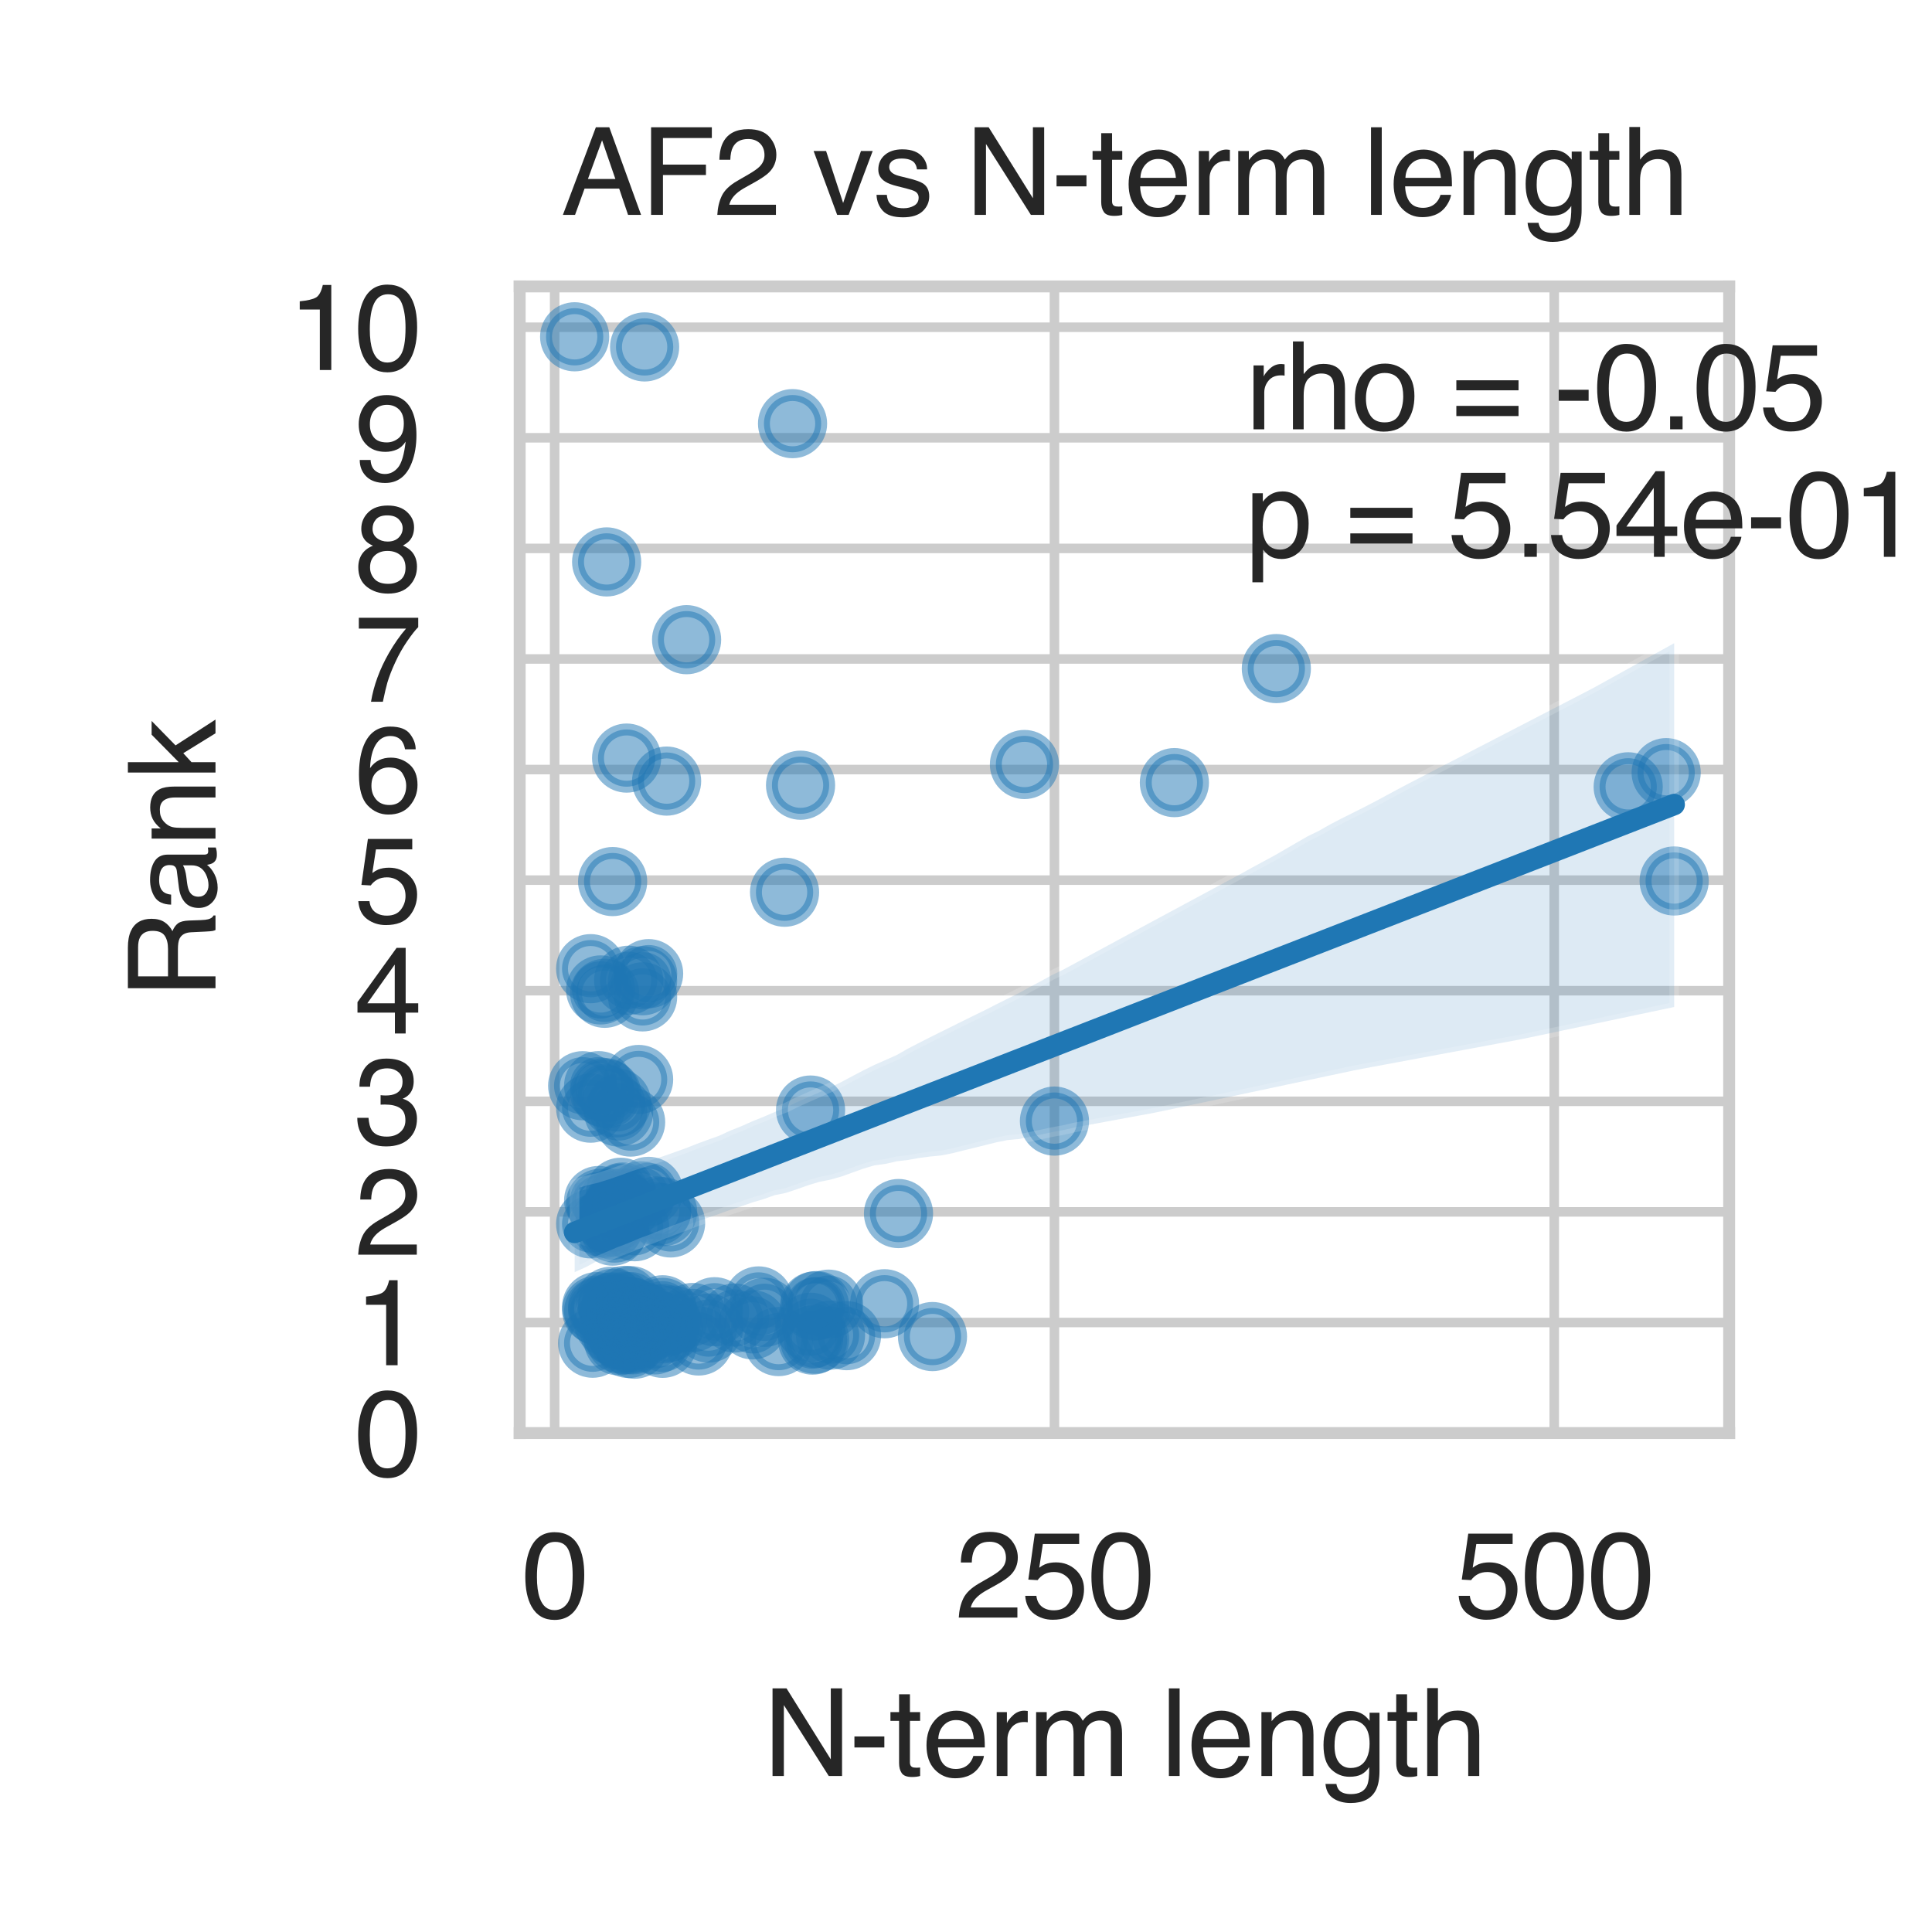 <?xml version="1.0" encoding="utf-8" standalone="no"?>
<!DOCTYPE svg PUBLIC "-//W3C//DTD SVG 1.1//EN"
  "http://www.w3.org/Graphics/SVG/1.1/DTD/svg11.dtd">
<svg xmlns:xlink="http://www.w3.org/1999/xlink" width="162pt" height="162pt" viewBox="0 0 162 162" xmlns="http://www.w3.org/2000/svg" version="1.1">
 <defs>
  <style type="text/css">*{stroke-linejoin: round; stroke-linecap: butt}</style>
 </defs>
 <g id="figure_1">
  <g id="patch_1">
   <path d="M 0 162 
L 162 162 
L 162 0 
L 0 0 
z
" style="fill: #ffffff"/>
  </g>
  <g id="axes_1">
   <g id="patch_2">
    <path d="M 43.575 120.163 
L 144.99 120.163 
L 144.99 24.017 
L 43.575 24.017 
z
" style="fill: #ffffff"/>
   </g>
   <g id="matplotlib.axis_1">
    <g id="xtick_1">
     <g id="line2d_1">
      <path d="M 46.508 120.163 
L 46.508 24.017 
" clip-path="url(#pd3276b1f60)" style="fill: none; stroke: #cccccc; stroke-width: 0.8; stroke-linecap: round"/>
     </g>
     <g id="text_1">
      <!-- 0 -->
      <g style="fill: #262626" transform="translate(43.728 135.637) scale(0.1 -0.1)">
       <defs>
        <path id="Helvetica-30" d="M 1731 4475 
Q 2600 4475 2988 3759 
Q 3288 3206 3288 2244 
Q 3288 1331 3016 734 
Q 2622 -122 1728 -122 
Q 922 -122 528 578 
Q 200 1163 200 2147 
Q 200 2909 397 3456 
Q 766 4475 1731 4475 
z
M 1725 391 
Q 2163 391 2422 778 
Q 2681 1166 2681 2222 
Q 2681 2984 2493 3476 
Q 2306 3969 1766 3969 
Q 1269 3969 1039 3501 
Q 809 3034 809 2125 
Q 809 1441 956 1025 
Q 1181 391 1725 391 
z
" transform="scale(0.016)"/>
       </defs>
       <use xlink:href="#Helvetica-30"/>
      </g>
     </g>
    </g>
    <g id="xtick_2">
     <g id="line2d_2">
      <path d="M 88.416 120.163 
L 88.416 24.017 
" clip-path="url(#pd3276b1f60)" style="fill: none; stroke: #cccccc; stroke-width: 0.8; stroke-linecap: round"/>
     </g>
     <g id="text_2">
      <!-- 250 -->
      <g style="fill: #262626" transform="translate(80.074 135.637) scale(0.1 -0.1)">
       <defs>
        <path id="Helvetica-32" d="M 200 0 
Q 231 578 439 1006 
Q 647 1434 1250 1784 
L 1850 2131 
Q 2253 2366 2416 2531 
Q 2672 2791 2672 3125 
Q 2672 3516 2437 3745 
Q 2203 3975 1813 3975 
Q 1234 3975 1013 3538 
Q 894 3303 881 2888 
L 309 2888 
Q 319 3472 525 3841 
Q 891 4491 1816 4491 
Q 2584 4491 2939 4075 
Q 3294 3659 3294 3150 
Q 3294 2613 2916 2231 
Q 2697 2009 2131 1694 
L 1703 1456 
Q 1397 1288 1222 1134 
Q 909 863 828 531 
L 3272 531 
L 3272 0 
L 200 0 
z
" transform="scale(0.016)"/>
        <path id="Helvetica-35" d="M 791 1141 
Q 847 659 1238 475 
Q 1438 381 1700 381 
Q 2200 381 2440 700 
Q 2681 1019 2681 1406 
Q 2681 1875 2395 2131 
Q 2109 2388 1709 2388 
Q 1419 2388 1211 2275 
Q 1003 2163 856 1963 
L 369 1991 
L 709 4400 
L 3034 4400 
L 3034 3856 
L 1131 3856 
L 941 2613 
Q 1097 2731 1238 2791 
Q 1488 2894 1816 2894 
Q 2431 2894 2859 2497 
Q 3288 2100 3288 1491 
Q 3288 856 2895 371 
Q 2503 -113 1644 -113 
Q 1097 -113 676 195 
Q 256 503 206 1141 
L 791 1141 
z
" transform="scale(0.016)"/>
       </defs>
       <use xlink:href="#Helvetica-32"/>
       <use xlink:href="#Helvetica-35" transform="translate(55.615 0)"/>
       <use xlink:href="#Helvetica-30" transform="translate(111.23 0)"/>
      </g>
     </g>
    </g>
    <g id="xtick_3">
     <g id="line2d_3">
      <path d="M 130.323 120.163 
L 130.323 24.017 
" clip-path="url(#pd3276b1f60)" style="fill: none; stroke: #cccccc; stroke-width: 0.8; stroke-linecap: round"/>
     </g>
     <g id="text_3">
      <!-- 500 -->
      <g style="fill: #262626" transform="translate(121.981 135.637) scale(0.1 -0.1)">
       <use xlink:href="#Helvetica-35"/>
       <use xlink:href="#Helvetica-30" transform="translate(55.615 0)"/>
       <use xlink:href="#Helvetica-30" transform="translate(111.23 0)"/>
      </g>
     </g>
    </g>
    <g id="text_4">
     <!-- N-term length -->
     <g style="fill: #262626" transform="translate(63.997 148.918) scale(0.1 -0.1)">
      <defs>
       <path id="Helvetica-4e" d="M 488 4591 
L 1222 4591 
L 3541 872 
L 3541 4591 
L 4131 4591 
L 4131 0 
L 3434 0 
L 1081 3716 
L 1081 0 
L 488 0 
L 488 4591 
z
M 2269 4591 
L 2269 4591 
z
" transform="scale(0.016)"/>
       <path id="Helvetica-2d" d="M 266 2072 
L 1834 2072 
L 1834 1494 
L 266 1494 
L 266 2072 
z
" transform="scale(0.016)"/>
       <path id="Helvetica-74" d="M 525 4281 
L 1094 4281 
L 1094 3347 
L 1628 3347 
L 1628 2888 
L 1094 2888 
L 1094 703 
Q 1094 528 1213 469 
Q 1278 434 1431 434 
Q 1472 434 1519 436 
Q 1566 438 1628 444 
L 1628 0 
Q 1531 -28 1426 -40 
Q 1322 -53 1200 -53 
Q 806 -53 665 148 
Q 525 350 525 672 
L 525 2888 
L 72 2888 
L 72 3347 
L 525 3347 
L 525 4281 
z
" transform="scale(0.016)"/>
       <path id="Helvetica-65" d="M 1806 3422 
Q 2163 3422 2497 3255 
Q 2831 3088 3006 2822 
Q 3175 2569 3231 2231 
Q 3281 2000 3281 1494 
L 828 1494 
Q 844 984 1069 676 
Q 1294 369 1766 369 
Q 2206 369 2469 659 
Q 2619 828 2681 1050 
L 3234 1050 
Q 3213 866 3089 639 
Q 2966 413 2813 269 
Q 2556 19 2178 -69 
Q 1975 -119 1719 -119 
Q 1094 -119 659 336 
Q 225 791 225 1609 
Q 225 2416 662 2919 
Q 1100 3422 1806 3422 
z
M 2703 1941 
Q 2669 2306 2544 2525 
Q 2313 2931 1772 2931 
Q 1384 2931 1121 2651 
Q 859 2372 844 1941 
L 2703 1941 
z
M 1753 3428 
L 1753 3428 
z
" transform="scale(0.016)"/>
       <path id="Helvetica-72" d="M 428 3347 
L 963 3347 
L 963 2769 
Q 1028 2938 1284 3180 
Q 1541 3422 1875 3422 
Q 1891 3422 1928 3419 
Q 1966 3416 2056 3406 
L 2056 2813 
Q 2006 2822 1964 2825 
Q 1922 2828 1872 2828 
Q 1447 2828 1219 2554 
Q 991 2281 991 1925 
L 991 0 
L 428 0 
L 428 3347 
z
" transform="scale(0.016)"/>
       <path id="Helvetica-6d" d="M 413 3347 
L 969 3347 
L 969 2872 
Q 1169 3119 1331 3231 
Q 1609 3422 1963 3422 
Q 2363 3422 2606 3225 
Q 2744 3113 2856 2894 
Q 3044 3163 3297 3292 
Q 3550 3422 3866 3422 
Q 4541 3422 4784 2934 
Q 4916 2672 4916 2228 
L 4916 0 
L 4331 0 
L 4331 2325 
Q 4331 2659 4164 2784 
Q 3997 2909 3756 2909 
Q 3425 2909 3186 2687 
Q 2947 2466 2947 1947 
L 2947 0 
L 2375 0 
L 2375 2184 
Q 2375 2525 2294 2681 
Q 2166 2916 1816 2916 
Q 1497 2916 1236 2669 
Q 975 2422 975 1775 
L 975 0 
L 413 0 
L 413 3347 
z
" transform="scale(0.016)"/>
       <path id="Helvetica-20" transform="scale(0.016)"/>
       <path id="Helvetica-6c" d="M 428 4591 
L 991 4591 
L 991 0 
L 428 0 
L 428 4591 
z
" transform="scale(0.016)"/>
       <path id="Helvetica-6e" d="M 413 3347 
L 947 3347 
L 947 2872 
Q 1184 3166 1450 3294 
Q 1716 3422 2041 3422 
Q 2753 3422 3003 2925 
Q 3141 2653 3141 2147 
L 3141 0 
L 2569 0 
L 2569 2109 
Q 2569 2416 2478 2603 
Q 2328 2916 1934 2916 
Q 1734 2916 1606 2875 
Q 1375 2806 1200 2600 
Q 1059 2434 1017 2257 
Q 975 2081 975 1753 
L 975 0 
L 413 0 
L 413 3347 
z
M 1734 3428 
L 1734 3428 
z
" transform="scale(0.016)"/>
       <path id="Helvetica-67" d="M 1594 3406 
Q 1988 3406 2281 3213 
Q 2441 3103 2606 2894 
L 2606 3316 
L 3125 3316 
L 3125 272 
Q 3125 -366 2938 -734 
Q 2588 -1416 1616 -1416 
Q 1075 -1416 706 -1173 
Q 338 -931 294 -416 
L 866 -416 
Q 906 -641 1028 -763 
Q 1219 -950 1628 -950 
Q 2275 -950 2475 -494 
Q 2594 -225 2584 466 
Q 2416 209 2178 84 
Q 1941 -41 1550 -41 
Q 1006 -41 598 345 
Q 191 731 191 1622 
Q 191 2463 602 2934 
Q 1013 3406 1594 3406 
z
M 2606 1688 
Q 2606 2309 2350 2609 
Q 2094 2909 1697 2909 
Q 1103 2909 884 2353 
Q 769 2056 769 1575 
Q 769 1009 998 714 
Q 1228 419 1616 419 
Q 2222 419 2469 966 
Q 2606 1275 2606 1688 
z
M 1659 3428 
L 1659 3428 
z
" transform="scale(0.016)"/>
       <path id="Helvetica-68" d="M 413 4606 
L 975 4606 
L 975 2894 
Q 1175 3147 1334 3250 
Q 1606 3428 2013 3428 
Q 2741 3428 3000 2919 
Q 3141 2641 3141 2147 
L 3141 0 
L 2563 0 
L 2563 2109 
Q 2563 2478 2469 2650 
Q 2316 2925 1894 2925 
Q 1544 2925 1259 2684 
Q 975 2444 975 1775 
L 975 0 
L 413 0 
L 413 4606 
z
" transform="scale(0.016)"/>
      </defs>
      <use xlink:href="#Helvetica-4e"/>
      <use xlink:href="#Helvetica-2d" transform="translate(72.217 0)"/>
      <use xlink:href="#Helvetica-74" transform="translate(105.518 0)"/>
      <use xlink:href="#Helvetica-65" transform="translate(133.301 0)"/>
      <use xlink:href="#Helvetica-72" transform="translate(188.916 0)"/>
      <use xlink:href="#Helvetica-6d" transform="translate(222.217 0)"/>
      <use xlink:href="#Helvetica-20" transform="translate(305.518 0)"/>
      <use xlink:href="#Helvetica-6c" transform="translate(333.301 0)"/>
      <use xlink:href="#Helvetica-65" transform="translate(355.518 0)"/>
      <use xlink:href="#Helvetica-6e" transform="translate(411.133 0)"/>
      <use xlink:href="#Helvetica-67" transform="translate(466.748 0)"/>
      <use xlink:href="#Helvetica-74" transform="translate(522.363 0)"/>
      <use xlink:href="#Helvetica-68" transform="translate(550.146 0)"/>
     </g>
    </g>
   </g>
   <g id="matplotlib.axis_2">
    <g id="ytick_1">
     <g id="line2d_4">
      <path d="M 43.575 120.163 
L 144.99 120.163 
" clip-path="url(#pd3276b1f60)" style="fill: none; stroke: #cccccc; stroke-width: 0.8; stroke-linecap: round"/>
     </g>
     <g id="text_5">
      <!-- 0 -->
      <g style="fill: #262626" transform="translate(29.714 123.75) scale(0.1 -0.1)">
       <use xlink:href="#Helvetica-30"/>
      </g>
     </g>
    </g>
    <g id="ytick_2">
     <g id="line2d_5">
      <path d="M 43.575 110.891 
L 144.99 110.891 
" clip-path="url(#pd3276b1f60)" style="fill: none; stroke: #cccccc; stroke-width: 0.8; stroke-linecap: round"/>
     </g>
     <g id="text_6">
      <!-- 1 -->
      <g style="fill: #262626" transform="translate(29.714 114.477) scale(0.1 -0.1)">
       <defs>
        <path id="Helvetica-31" d="M 613 3169 
L 613 3600 
Q 1222 3659 1462 3798 
Q 1703 3938 1822 4456 
L 2266 4456 
L 2266 0 
L 1666 0 
L 1666 3169 
L 613 3169 
z
" transform="scale(0.016)"/>
       </defs>
       <use xlink:href="#Helvetica-31"/>
      </g>
     </g>
    </g>
    <g id="ytick_3">
     <g id="line2d_6">
      <path d="M 43.575 101.618 
L 144.99 101.618 
" clip-path="url(#pd3276b1f60)" style="fill: none; stroke: #cccccc; stroke-width: 0.8; stroke-linecap: round"/>
     </g>
     <g id="text_7">
      <!-- 2 -->
      <g style="fill: #262626" transform="translate(29.714 105.205) scale(0.1 -0.1)">
       <use xlink:href="#Helvetica-32"/>
      </g>
     </g>
    </g>
    <g id="ytick_4">
     <g id="line2d_7">
      <path d="M 43.575 92.346 
L 144.99 92.346 
" clip-path="url(#pd3276b1f60)" style="fill: none; stroke: #cccccc; stroke-width: 0.8; stroke-linecap: round"/>
     </g>
     <g id="text_8">
      <!-- 3 -->
      <g style="fill: #262626" transform="translate(29.714 95.932) scale(0.1 -0.1)">
       <defs>
        <path id="Helvetica-33" d="M 1663 -122 
Q 869 -122 511 314 
Q 153 750 153 1375 
L 741 1375 
Q 778 941 903 744 
Q 1122 391 1694 391 
Q 2138 391 2406 628 
Q 2675 866 2675 1241 
Q 2675 1703 2392 1887 
Q 2109 2072 1606 2072 
Q 1550 2072 1492 2070 
Q 1434 2069 1375 2066 
L 1375 2563 
Q 1463 2553 1522 2550 
Q 1581 2547 1650 2547 
Q 1966 2547 2169 2647 
Q 2525 2822 2525 3272 
Q 2525 3606 2287 3787 
Q 2050 3969 1734 3969 
Q 1172 3969 956 3594 
Q 838 3388 822 3006 
L 266 3006 
Q 266 3506 466 3856 
Q 809 4481 1675 4481 
Q 2359 4481 2734 4176 
Q 3109 3872 3109 3294 
Q 3109 2881 2888 2625 
Q 2750 2466 2531 2375 
Q 2884 2278 3082 2001 
Q 3281 1725 3281 1325 
Q 3281 684 2859 281 
Q 2438 -122 1663 -122 
z
" transform="scale(0.016)"/>
       </defs>
       <use xlink:href="#Helvetica-33"/>
      </g>
     </g>
    </g>
    <g id="ytick_5">
     <g id="line2d_8">
      <path d="M 43.575 83.073 
L 144.99 83.073 
" clip-path="url(#pd3276b1f60)" style="fill: none; stroke: #cccccc; stroke-width: 0.8; stroke-linecap: round"/>
     </g>
     <g id="text_9">
      <!-- 4 -->
      <g style="fill: #262626" transform="translate(29.714 86.66) scale(0.1 -0.1)">
       <defs>
        <path id="Helvetica-34" d="M 2116 1584 
L 2116 3613 
L 681 1584 
L 2116 1584 
z
M 2125 0 
L 2125 1094 
L 163 1094 
L 163 1644 
L 2213 4488 
L 2688 4488 
L 2688 1584 
L 3347 1584 
L 3347 1094 
L 2688 1094 
L 2688 0 
L 2125 0 
z
" transform="scale(0.016)"/>
       </defs>
       <use xlink:href="#Helvetica-34"/>
      </g>
     </g>
    </g>
    <g id="ytick_6">
     <g id="line2d_9">
      <path d="M 43.575 73.801 
L 144.99 73.801 
" clip-path="url(#pd3276b1f60)" style="fill: none; stroke: #cccccc; stroke-width: 0.8; stroke-linecap: round"/>
     </g>
     <g id="text_10">
      <!-- 5 -->
      <g style="fill: #262626" transform="translate(29.714 77.387) scale(0.1 -0.1)">
       <use xlink:href="#Helvetica-35"/>
      </g>
     </g>
    </g>
    <g id="ytick_7">
     <g id="line2d_10">
      <path d="M 43.575 64.528 
L 144.99 64.528 
" clip-path="url(#pd3276b1f60)" style="fill: none; stroke: #cccccc; stroke-width: 0.8; stroke-linecap: round"/>
     </g>
     <g id="text_11">
      <!-- 6 -->
      <g style="fill: #262626" transform="translate(29.714 68.115) scale(0.1 -0.1)">
       <defs>
        <path id="Helvetica-36" d="M 1872 4494 
Q 2622 4494 2917 4105 
Q 3213 3716 3213 3303 
L 2656 3303 
Q 2606 3569 2497 3719 
Q 2294 4000 1881 4000 
Q 1409 4000 1131 3564 
Q 853 3128 822 2316 
Q 1016 2600 1309 2741 
Q 1578 2866 1909 2866 
Q 2472 2866 2890 2506 
Q 3309 2147 3309 1434 
Q 3309 825 2912 354 
Q 2516 -116 1781 -116 
Q 1153 -116 697 361 
Q 241 838 241 1966 
Q 241 2800 444 3381 
Q 834 4494 1872 4494 
z
M 1831 384 
Q 2275 384 2495 682 
Q 2716 981 2716 1388 
Q 2716 1731 2519 2042 
Q 2322 2353 1803 2353 
Q 1441 2353 1167 2112 
Q 894 1872 894 1388 
Q 894 963 1142 673 
Q 1391 384 1831 384 
z
" transform="scale(0.016)"/>
       </defs>
       <use xlink:href="#Helvetica-36"/>
      </g>
     </g>
    </g>
    <g id="ytick_8">
     <g id="line2d_11">
      <path d="M 43.575 55.256 
L 144.99 55.256 
" clip-path="url(#pd3276b1f60)" style="fill: none; stroke: #cccccc; stroke-width: 0.8; stroke-linecap: round"/>
     </g>
     <g id="text_12">
      <!-- 7 -->
      <g style="fill: #262626" transform="translate(29.714 58.842) scale(0.1 -0.1)">
       <defs>
        <path id="Helvetica-37" d="M 3347 4400 
L 3347 3909 
Q 3131 3700 2773 3181 
Q 2416 2663 2141 2063 
Q 1869 1478 1728 997 
Q 1638 688 1494 0 
L 872 0 
Q 1084 1281 1809 2550 
Q 2238 3294 2709 3834 
L 234 3834 
L 234 4400 
L 3347 4400 
z
" transform="scale(0.016)"/>
       </defs>
       <use xlink:href="#Helvetica-37"/>
      </g>
     </g>
    </g>
    <g id="ytick_9">
     <g id="line2d_12">
      <path d="M 43.575 45.983 
L 144.99 45.983 
" clip-path="url(#pd3276b1f60)" style="fill: none; stroke: #cccccc; stroke-width: 0.8; stroke-linecap: round"/>
     </g>
     <g id="text_13">
      <!-- 8 -->
      <g style="fill: #262626" transform="translate(29.714 49.57) scale(0.1 -0.1)">
       <defs>
        <path id="Helvetica-38" d="M 1741 2600 
Q 2113 2600 2322 2808 
Q 2531 3016 2531 3303 
Q 2531 3553 2331 3762 
Q 2131 3972 1722 3972 
Q 1316 3972 1134 3762 
Q 953 3553 953 3272 
Q 953 2956 1187 2778 
Q 1422 2600 1741 2600 
z
M 1775 384 
Q 2166 384 2423 595 
Q 2681 806 2681 1225 
Q 2681 1659 2415 1884 
Q 2150 2109 1734 2109 
Q 1331 2109 1076 1879 
Q 822 1650 822 1244 
Q 822 894 1055 639 
Q 1288 384 1775 384 
z
M 975 2384 
Q 741 2484 609 2619 
Q 363 2869 363 3269 
Q 363 3769 725 4128 
Q 1088 4488 1753 4488 
Q 2397 4488 2762 4148 
Q 3128 3809 3128 3356 
Q 3128 2938 2916 2678 
Q 2797 2531 2547 2391 
Q 2825 2263 2984 2097 
Q 3281 1784 3281 1284 
Q 3281 694 2884 283 
Q 2488 -128 1763 -128 
Q 1109 -128 657 226 
Q 206 581 206 1256 
Q 206 1653 400 1942 
Q 594 2231 975 2384 
z
" transform="scale(0.016)"/>
       </defs>
       <use xlink:href="#Helvetica-38"/>
      </g>
     </g>
    </g>
    <g id="ytick_10">
     <g id="line2d_13">
      <path d="M 43.575 36.711 
L 144.99 36.711 
" clip-path="url(#pd3276b1f60)" style="fill: none; stroke: #cccccc; stroke-width: 0.8; stroke-linecap: round"/>
     </g>
     <g id="text_14">
      <!-- 9 -->
      <g style="fill: #262626" transform="translate(29.714 40.297) scale(0.1 -0.1)">
       <defs>
        <path id="Helvetica-39" d="M 850 1081 
Q 875 616 1209 438 
Q 1381 344 1597 344 
Q 2000 344 2284 680 
Q 2569 1016 2688 2044 
Q 2500 1747 2223 1626 
Q 1947 1506 1628 1506 
Q 981 1506 604 1909 
Q 228 2313 228 2947 
Q 228 3556 600 4018 
Q 972 4481 1697 4481 
Q 2675 4481 3047 3600 
Q 3253 3116 3253 2388 
Q 3253 1566 3006 931 
Q 2597 -125 1619 -125 
Q 963 -125 622 219 
Q 281 563 281 1081 
L 850 1081 
z
M 1703 2000 
Q 2038 2000 2314 2220 
Q 2591 2441 2591 2991 
Q 2591 3484 2342 3726 
Q 2094 3969 1709 3969 
Q 1297 3969 1055 3692 
Q 813 3416 813 2953 
Q 813 2516 1025 2258 
Q 1238 2000 1703 2000 
z
" transform="scale(0.016)"/>
       </defs>
       <use xlink:href="#Helvetica-39"/>
      </g>
     </g>
    </g>
    <g id="ytick_11">
     <g id="line2d_14">
      <path d="M 43.575 27.438 
L 144.99 27.438 
" clip-path="url(#pd3276b1f60)" style="fill: none; stroke: #cccccc; stroke-width: 0.8; stroke-linecap: round"/>
     </g>
     <g id="text_15">
      <!-- 10 -->
      <g style="fill: #262626" transform="translate(24.153 31.025) scale(0.1 -0.1)">
       <use xlink:href="#Helvetica-31"/>
       <use xlink:href="#Helvetica-30" transform="translate(55.615 0)"/>
      </g>
     </g>
    </g>
    <g id="text_16">
     <!-- Rank -->
     <g style="fill: #262626" transform="translate(18.069 83.762) rotate(-90) scale(0.1 -0.1)">
      <defs>
       <path id="Helvetica-52" d="M 2622 2488 
Q 3059 2488 3314 2663 
Q 3569 2838 3569 3294 
Q 3569 3784 3213 3963 
Q 3022 4056 2703 4056 
L 1184 4056 
L 1184 2488 
L 2622 2488 
z
M 563 4591 
L 2688 4591 
Q 3213 4591 3553 4438 
Q 4200 4144 4200 3353 
Q 4200 2941 4029 2678 
Q 3859 2416 3553 2256 
Q 3822 2147 3958 1969 
Q 4094 1791 4109 1391 
L 4131 775 
Q 4141 513 4175 384 
Q 4231 166 4375 103 
L 4375 0 
L 3613 0 
Q 3581 59 3562 153 
Q 3544 247 3531 516 
L 3494 1281 
Q 3472 1731 3159 1884 
Q 2981 1969 2600 1969 
L 1184 1969 
L 1184 0 
L 563 0 
L 563 4591 
z
" transform="scale(0.016)"/>
       <path id="Helvetica-61" d="M 844 891 
Q 844 647 1022 506 
Q 1200 366 1444 366 
Q 1741 366 2019 503 
Q 2488 731 2488 1250 
L 2488 1703 
Q 2384 1638 2221 1594 
Q 2059 1550 1903 1531 
L 1563 1488 
Q 1256 1447 1103 1359 
Q 844 1213 844 891 
z
M 2206 2028 
Q 2400 2053 2466 2191 
Q 2503 2266 2503 2406 
Q 2503 2694 2298 2823 
Q 2094 2953 1713 2953 
Q 1272 2953 1088 2716 
Q 984 2584 953 2325 
L 428 2325 
Q 444 2944 830 3186 
Q 1216 3428 1725 3428 
Q 2316 3428 2684 3203 
Q 3050 2978 3050 2503 
L 3050 575 
Q 3050 488 3086 434 
Q 3122 381 3238 381 
Q 3275 381 3322 386 
Q 3369 391 3422 400 
L 3422 -16 
Q 3291 -53 3222 -62 
Q 3153 -72 3034 -72 
Q 2744 -72 2613 134 
Q 2544 244 2516 444 
Q 2344 219 2022 53 
Q 1700 -113 1313 -113 
Q 847 -113 551 170 
Q 256 453 256 878 
Q 256 1344 547 1600 
Q 838 1856 1309 1916 
L 2206 2028 
z
M 1741 3428 
L 1741 3428 
z
" transform="scale(0.016)"/>
       <path id="Helvetica-6b" d="M 400 4591 
L 941 4591 
L 941 1925 
L 2384 3347 
L 3103 3347 
L 1822 2094 
L 3175 0 
L 2456 0 
L 1413 1688 
L 941 1256 
L 941 0 
L 400 0 
L 400 4591 
z
" transform="scale(0.016)"/>
      </defs>
      <use xlink:href="#Helvetica-52"/>
      <use xlink:href="#Helvetica-61" transform="translate(72.217 0)"/>
      <use xlink:href="#Helvetica-6e" transform="translate(127.832 0)"/>
      <use xlink:href="#Helvetica-6b" transform="translate(183.447 0)"/>
     </g>
    </g>
   </g>
   <g id="PathCollection_1">
    <defs>
     <path id="m5e9a550ce1" d="M 0 2.4 
C 0.636 2.4 1.247 2.147 1.697 1.697 
C 2.147 1.247 2.4 0.636 2.4 0 
C 2.4 -0.636 2.147 -1.247 1.697 -1.697 
C 1.247 -2.147 0.636 -2.4 0 -2.4 
C -0.636 -2.4 -1.247 -2.147 -1.697 -1.697 
C -2.147 -1.247 -2.4 -0.636 -2.4 0 
C -2.4 0.636 -2.147 1.247 -1.697 1.697 
C -1.247 2.147 -0.636 2.4 0 2.4 
z
" style="stroke: #1f77b4; stroke-opacity: 0.5"/>
    </defs>
    <g clip-path="url(#pd3276b1f60)">
     <use xlink:href="#m5e9a550ce1" x="61.595" y="110.517" style="fill: #1f77b4; fill-opacity: 0.5; stroke: #1f77b4; stroke-opacity: 0.5"/>
     <use xlink:href="#m5e9a550ce1" x="50.029" y="109.855" style="fill: #1f77b4; fill-opacity: 0.5; stroke: #1f77b4; stroke-opacity: 0.5"/>
     <use xlink:href="#m5e9a550ce1" x="58.075" y="110.473" style="fill: #1f77b4; fill-opacity: 0.5; stroke: #1f77b4; stroke-opacity: 0.5"/>
     <use xlink:href="#m5e9a550ce1" x="53.884" y="110.405" style="fill: #1f77b4; fill-opacity: 0.5; stroke: #1f77b4; stroke-opacity: 0.5"/>
     <use xlink:href="#m5e9a550ce1" x="54.219" y="110.542" style="fill: #1f77b4; fill-opacity: 0.5; stroke: #1f77b4; stroke-opacity: 0.5"/>
     <use xlink:href="#m5e9a550ce1" x="53.046" y="112.346" style="fill: #1f77b4; fill-opacity: 0.5; stroke: #1f77b4; stroke-opacity: 0.5"/>
     <use xlink:href="#m5e9a550ce1" x="52.878" y="94.087" style="fill: #1f77b4; fill-opacity: 0.5; stroke: #1f77b4; stroke-opacity: 0.5"/>
     <use xlink:href="#m5e9a550ce1" x="50.364" y="100.898" style="fill: #1f77b4; fill-opacity: 0.5; stroke: #1f77b4; stroke-opacity: 0.5"/>
     <use xlink:href="#m5e9a550ce1" x="51.873" y="111.384" style="fill: #1f77b4; fill-opacity: 0.5; stroke: #1f77b4; stroke-opacity: 0.5"/>
     <use xlink:href="#m5e9a550ce1" x="52.04" y="112.291" style="fill: #1f77b4; fill-opacity: 0.5; stroke: #1f77b4; stroke-opacity: 0.5"/>
     <use xlink:href="#m5e9a550ce1" x="55.56" y="101.605" style="fill: #1f77b4; fill-opacity: 0.5; stroke: #1f77b4; stroke-opacity: 0.5"/>
     <use xlink:href="#m5e9a550ce1" x="52.04" y="99.974" style="fill: #1f77b4; fill-opacity: 0.5; stroke: #1f77b4; stroke-opacity: 0.5"/>
     <use xlink:href="#m5e9a550ce1" x="51.034" y="110.89" style="fill: #1f77b4; fill-opacity: 0.5; stroke: #1f77b4; stroke-opacity: 0.5"/>
     <use xlink:href="#m5e9a550ce1" x="53.549" y="110.775" style="fill: #1f77b4; fill-opacity: 0.5; stroke: #1f77b4; stroke-opacity: 0.5"/>
     <use xlink:href="#m5e9a550ce1" x="51.37" y="109.582" style="fill: #1f77b4; fill-opacity: 0.5; stroke: #1f77b4; stroke-opacity: 0.5"/>
     <use xlink:href="#m5e9a550ce1" x="52.04" y="110.49" style="fill: #1f77b4; fill-opacity: 0.5; stroke: #1f77b4; stroke-opacity: 0.5"/>
     <use xlink:href="#m5e9a550ce1" x="51.537" y="111.649" style="fill: #1f77b4; fill-opacity: 0.5; stroke: #1f77b4; stroke-opacity: 0.5"/>
     <use xlink:href="#m5e9a550ce1" x="51.202" y="102.07" style="fill: #1f77b4; fill-opacity: 0.5; stroke: #1f77b4; stroke-opacity: 0.5"/>
     <use xlink:href="#m5e9a550ce1" x="51.705" y="111.682" style="fill: #1f77b4; fill-opacity: 0.5; stroke: #1f77b4; stroke-opacity: 0.5"/>
     <use xlink:href="#m5e9a550ce1" x="52.208" y="100.375" style="fill: #1f77b4; fill-opacity: 0.5; stroke: #1f77b4; stroke-opacity: 0.5"/>
     <use xlink:href="#m5e9a550ce1" x="59.919" y="109.99" style="fill: #1f77b4; fill-opacity: 0.5; stroke: #1f77b4; stroke-opacity: 0.5"/>
     <use xlink:href="#m5e9a550ce1" x="50.196" y="109.955" style="fill: #1f77b4; fill-opacity: 0.5; stroke: #1f77b4; stroke-opacity: 0.5"/>
     <use xlink:href="#m5e9a550ce1" x="54.387" y="111.263" style="fill: #1f77b4; fill-opacity: 0.5; stroke: #1f77b4; stroke-opacity: 0.5"/>
     <use xlink:href="#m5e9a550ce1" x="53.381" y="111.039" style="fill: #1f77b4; fill-opacity: 0.5; stroke: #1f77b4; stroke-opacity: 0.5"/>
     <use xlink:href="#m5e9a550ce1" x="52.711" y="112.651" style="fill: #1f77b4; fill-opacity: 0.5; stroke: #1f77b4; stroke-opacity: 0.5"/>
     <use xlink:href="#m5e9a550ce1" x="52.375" y="101.281" style="fill: #1f77b4; fill-opacity: 0.5; stroke: #1f77b4; stroke-opacity: 0.5"/>
     <use xlink:href="#m5e9a550ce1" x="52.878" y="109.997" style="fill: #1f77b4; fill-opacity: 0.5; stroke: #1f77b4; stroke-opacity: 0.5"/>
     <use xlink:href="#m5e9a550ce1" x="52.543" y="111.777" style="fill: #1f77b4; fill-opacity: 0.5; stroke: #1f77b4; stroke-opacity: 0.5"/>
     <use xlink:href="#m5e9a550ce1" x="51.37" y="103.233" style="fill: #1f77b4; fill-opacity: 0.5; stroke: #1f77b4; stroke-opacity: 0.5"/>
     <use xlink:href="#m5e9a550ce1" x="52.878" y="110.651" style="fill: #1f77b4; fill-opacity: 0.5; stroke: #1f77b4; stroke-opacity: 0.5"/>
     <use xlink:href="#m5e9a550ce1" x="55.56" y="110.048" style="fill: #1f77b4; fill-opacity: 0.5; stroke: #1f77b4; stroke-opacity: 0.5"/>
     <use xlink:href="#m5e9a550ce1" x="52.878" y="110.008" style="fill: #1f77b4; fill-opacity: 0.5; stroke: #1f77b4; stroke-opacity: 0.5"/>
     <use xlink:href="#m5e9a550ce1" x="52.543" y="112.337" style="fill: #1f77b4; fill-opacity: 0.5; stroke: #1f77b4; stroke-opacity: 0.5"/>
     <use xlink:href="#m5e9a550ce1" x="50.699" y="83.289" style="fill: #1f77b4; fill-opacity: 0.5; stroke: #1f77b4; stroke-opacity: 0.5"/>
     <use xlink:href="#m5e9a550ce1" x="52.375" y="109.038" style="fill: #1f77b4; fill-opacity: 0.5; stroke: #1f77b4; stroke-opacity: 0.5"/>
     <use xlink:href="#m5e9a550ce1" x="51.873" y="112.431" style="fill: #1f77b4; fill-opacity: 0.5; stroke: #1f77b4; stroke-opacity: 0.5"/>
     <use xlink:href="#m5e9a550ce1" x="53.214" y="112.712" style="fill: #1f77b4; fill-opacity: 0.5; stroke: #1f77b4; stroke-opacity: 0.5"/>
     <use xlink:href="#m5e9a550ce1" x="48.855" y="91.038" style="fill: #1f77b4; fill-opacity: 0.5; stroke: #1f77b4; stroke-opacity: 0.5"/>
     <use xlink:href="#m5e9a550ce1" x="53.214" y="110.207" style="fill: #1f77b4; fill-opacity: 0.5; stroke: #1f77b4; stroke-opacity: 0.5"/>
     <use xlink:href="#m5e9a550ce1" x="51.37" y="109.29" style="fill: #1f77b4; fill-opacity: 0.5; stroke: #1f77b4; stroke-opacity: 0.5"/>
     <use xlink:href="#m5e9a550ce1" x="51.537" y="109.959" style="fill: #1f77b4; fill-opacity: 0.5; stroke: #1f77b4; stroke-opacity: 0.5"/>
     <use xlink:href="#m5e9a550ce1" x="52.711" y="82.195" style="fill: #1f77b4; fill-opacity: 0.5; stroke: #1f77b4; stroke-opacity: 0.5"/>
     <use xlink:href="#m5e9a550ce1" x="53.549" y="90.515" style="fill: #1f77b4; fill-opacity: 0.5; stroke: #1f77b4; stroke-opacity: 0.5"/>
     <use xlink:href="#m5e9a550ce1" x="52.375" y="111.128" style="fill: #1f77b4; fill-opacity: 0.5; stroke: #1f77b4; stroke-opacity: 0.5"/>
     <use xlink:href="#m5e9a550ce1" x="52.543" y="111.01" style="fill: #1f77b4; fill-opacity: 0.5; stroke: #1f77b4; stroke-opacity: 0.5"/>
     <use xlink:href="#m5e9a550ce1" x="53.884" y="111.672" style="fill: #1f77b4; fill-opacity: 0.5; stroke: #1f77b4; stroke-opacity: 0.5"/>
     <use xlink:href="#m5e9a550ce1" x="55.56" y="112.639" style="fill: #1f77b4; fill-opacity: 0.5; stroke: #1f77b4; stroke-opacity: 0.5"/>
     <use xlink:href="#m5e9a550ce1" x="50.699" y="102.573" style="fill: #1f77b4; fill-opacity: 0.5; stroke: #1f77b4; stroke-opacity: 0.5"/>
     <use xlink:href="#m5e9a550ce1" x="53.549" y="111.293" style="fill: #1f77b4; fill-opacity: 0.5; stroke: #1f77b4; stroke-opacity: 0.5"/>
     <use xlink:href="#m5e9a550ce1" x="55.56" y="109.827" style="fill: #1f77b4; fill-opacity: 0.5; stroke: #1f77b4; stroke-opacity: 0.5"/>
     <use xlink:href="#m5e9a550ce1" x="53.717" y="111.119" style="fill: #1f77b4; fill-opacity: 0.5; stroke: #1f77b4; stroke-opacity: 0.5"/>
     <use xlink:href="#m5e9a550ce1" x="51.37" y="73.921" style="fill: #1f77b4; fill-opacity: 0.5; stroke: #1f77b4; stroke-opacity: 0.5"/>
     <use xlink:href="#m5e9a550ce1" x="53.214" y="111.914" style="fill: #1f77b4; fill-opacity: 0.5; stroke: #1f77b4; stroke-opacity: 0.5"/>
     <use xlink:href="#m5e9a550ce1" x="51.37" y="100.908" style="fill: #1f77b4; fill-opacity: 0.5; stroke: #1f77b4; stroke-opacity: 0.5"/>
     <use xlink:href="#m5e9a550ce1" x="52.878" y="110.817" style="fill: #1f77b4; fill-opacity: 0.5; stroke: #1f77b4; stroke-opacity: 0.5"/>
     <use xlink:href="#m5e9a550ce1" x="52.878" y="110.008" style="fill: #1f77b4; fill-opacity: 0.5; stroke: #1f77b4; stroke-opacity: 0.5"/>
     <use xlink:href="#m5e9a550ce1" x="51.202" y="109.117" style="fill: #1f77b4; fill-opacity: 0.5; stroke: #1f77b4; stroke-opacity: 0.5"/>
     <use xlink:href="#m5e9a550ce1" x="56.063" y="111.29" style="fill: #1f77b4; fill-opacity: 0.5; stroke: #1f77b4; stroke-opacity: 0.5"/>
     <use xlink:href="#m5e9a550ce1" x="53.884" y="83.59" style="fill: #1f77b4; fill-opacity: 0.5; stroke: #1f77b4; stroke-opacity: 0.5"/>
     <use xlink:href="#m5e9a550ce1" x="49.693" y="112.63" style="fill: #1f77b4; fill-opacity: 0.5; stroke: #1f77b4; stroke-opacity: 0.5"/>
     <use xlink:href="#m5e9a550ce1" x="140.38" y="73.871" style="fill: #1f77b4; fill-opacity: 0.5; stroke: #1f77b4; stroke-opacity: 0.5"/>
     <use xlink:href="#m5e9a550ce1" x="56.399" y="110.692" style="fill: #1f77b4; fill-opacity: 0.5; stroke: #1f77b4; stroke-opacity: 0.5"/>
     <use xlink:href="#m5e9a550ce1" x="54.387" y="81.641" style="fill: #1f77b4; fill-opacity: 0.5; stroke: #1f77b4; stroke-opacity: 0.5"/>
     <use xlink:href="#m5e9a550ce1" x="54.89" y="112.352" style="fill: #1f77b4; fill-opacity: 0.5; stroke: #1f77b4; stroke-opacity: 0.5"/>
     <use xlink:href="#m5e9a550ce1" x="50.196" y="91.034" style="fill: #1f77b4; fill-opacity: 0.5; stroke: #1f77b4; stroke-opacity: 0.5"/>
     <use xlink:href="#m5e9a550ce1" x="139.71" y="64.787" style="fill: #1f77b4; fill-opacity: 0.5; stroke: #1f77b4; stroke-opacity: 0.5"/>
     <use xlink:href="#m5e9a550ce1" x="136.525" y="65.975" style="fill: #1f77b4; fill-opacity: 0.5; stroke: #1f77b4; stroke-opacity: 0.5"/>
     <use xlink:href="#m5e9a550ce1" x="53.214" y="102.862" style="fill: #1f77b4; fill-opacity: 0.5; stroke: #1f77b4; stroke-opacity: 0.5"/>
     <use xlink:href="#m5e9a550ce1" x="51.537" y="110.354" style="fill: #1f77b4; fill-opacity: 0.5; stroke: #1f77b4; stroke-opacity: 0.5"/>
     <use xlink:href="#m5e9a550ce1" x="50.364" y="83.007" style="fill: #1f77b4; fill-opacity: 0.5; stroke: #1f77b4; stroke-opacity: 0.5"/>
     <use xlink:href="#m5e9a550ce1" x="54.387" y="99.898" style="fill: #1f77b4; fill-opacity: 0.5; stroke: #1f77b4; stroke-opacity: 0.5"/>
     <use xlink:href="#m5e9a550ce1" x="56.231" y="102.545" style="fill: #1f77b4; fill-opacity: 0.5; stroke: #1f77b4; stroke-opacity: 0.5"/>
     <use xlink:href="#m5e9a550ce1" x="70.982" y="111.997" style="fill: #1f77b4; fill-opacity: 0.5; stroke: #1f77b4; stroke-opacity: 0.5"/>
     <use xlink:href="#m5e9a550ce1" x="64.109" y="110.038" style="fill: #1f77b4; fill-opacity: 0.5; stroke: #1f77b4; stroke-opacity: 0.5"/>
     <use xlink:href="#m5e9a550ce1" x="54.219" y="110.673" style="fill: #1f77b4; fill-opacity: 0.5; stroke: #1f77b4; stroke-opacity: 0.5"/>
     <use xlink:href="#m5e9a550ce1" x="58.578" y="112.443" style="fill: #1f77b4; fill-opacity: 0.5; stroke: #1f77b4; stroke-opacity: 0.5"/>
     <use xlink:href="#m5e9a550ce1" x="55.896" y="65.495" style="fill: #1f77b4; fill-opacity: 0.5; stroke: #1f77b4; stroke-opacity: 0.5"/>
     <use xlink:href="#m5e9a550ce1" x="50.029" y="109.561" style="fill: #1f77b4; fill-opacity: 0.5; stroke: #1f77b4; stroke-opacity: 0.5"/>
     <use xlink:href="#m5e9a550ce1" x="51.537" y="102.975" style="fill: #1f77b4; fill-opacity: 0.5; stroke: #1f77b4; stroke-opacity: 0.5"/>
     <use xlink:href="#m5e9a550ce1" x="55.058" y="101.538" style="fill: #1f77b4; fill-opacity: 0.5; stroke: #1f77b4; stroke-opacity: 0.5"/>
     <use xlink:href="#m5e9a550ce1" x="107.022" y="56.062" style="fill: #1f77b4; fill-opacity: 0.5; stroke: #1f77b4; stroke-opacity: 0.5"/>
     <use xlink:href="#m5e9a550ce1" x="55.225" y="110.636" style="fill: #1f77b4; fill-opacity: 0.5; stroke: #1f77b4; stroke-opacity: 0.5"/>
     <use xlink:href="#m5e9a550ce1" x="55.728" y="111.418" style="fill: #1f77b4; fill-opacity: 0.5; stroke: #1f77b4; stroke-opacity: 0.5"/>
     <use xlink:href="#m5e9a550ce1" x="59.416" y="111.359" style="fill: #1f77b4; fill-opacity: 0.5; stroke: #1f77b4; stroke-opacity: 0.5"/>
     <use xlink:href="#m5e9a550ce1" x="52.04" y="100.986" style="fill: #1f77b4; fill-opacity: 0.5; stroke: #1f77b4; stroke-opacity: 0.5"/>
     <use xlink:href="#m5e9a550ce1" x="49.526" y="92.921" style="fill: #1f77b4; fill-opacity: 0.5; stroke: #1f77b4; stroke-opacity: 0.5"/>
     <use xlink:href="#m5e9a550ce1" x="57.572" y="53.638" style="fill: #1f77b4; fill-opacity: 0.5; stroke: #1f77b4; stroke-opacity: 0.5"/>
     <use xlink:href="#m5e9a550ce1" x="49.526" y="81.224" style="fill: #1f77b4; fill-opacity: 0.5; stroke: #1f77b4; stroke-opacity: 0.5"/>
     <use xlink:href="#m5e9a550ce1" x="53.717" y="100.271" style="fill: #1f77b4; fill-opacity: 0.5; stroke: #1f77b4; stroke-opacity: 0.5"/>
     <use xlink:href="#m5e9a550ce1" x="50.867" y="47.117" style="fill: #1f77b4; fill-opacity: 0.5; stroke: #1f77b4; stroke-opacity: 0.5"/>
     <use xlink:href="#m5e9a550ce1" x="49.526" y="102.623" style="fill: #1f77b4; fill-opacity: 0.5; stroke: #1f77b4; stroke-opacity: 0.5"/>
     <use xlink:href="#m5e9a550ce1" x="51.705" y="92.477" style="fill: #1f77b4; fill-opacity: 0.5; stroke: #1f77b4; stroke-opacity: 0.5"/>
     <use xlink:href="#m5e9a550ce1" x="50.196" y="100.663" style="fill: #1f77b4; fill-opacity: 0.5; stroke: #1f77b4; stroke-opacity: 0.5"/>
     <use xlink:href="#m5e9a550ce1" x="54.052" y="29.09" style="fill: #1f77b4; fill-opacity: 0.5; stroke: #1f77b4; stroke-opacity: 0.5"/>
     <use xlink:href="#m5e9a550ce1" x="52.543" y="63.566" style="fill: #1f77b4; fill-opacity: 0.5; stroke: #1f77b4; stroke-opacity: 0.5"/>
     <use xlink:href="#m5e9a550ce1" x="52.878" y="109.059" style="fill: #1f77b4; fill-opacity: 0.5; stroke: #1f77b4; stroke-opacity: 0.5"/>
     <use xlink:href="#m5e9a550ce1" x="51.873" y="93.243" style="fill: #1f77b4; fill-opacity: 0.5; stroke: #1f77b4; stroke-opacity: 0.5"/>
     <use xlink:href="#m5e9a550ce1" x="51.202" y="102.279" style="fill: #1f77b4; fill-opacity: 0.5; stroke: #1f77b4; stroke-opacity: 0.5"/>
     <use xlink:href="#m5e9a550ce1" x="50.867" y="91.718" style="fill: #1f77b4; fill-opacity: 0.5; stroke: #1f77b4; stroke-opacity: 0.5"/>
     <use xlink:href="#m5e9a550ce1" x="53.884" y="82.236" style="fill: #1f77b4; fill-opacity: 0.5; stroke: #1f77b4; stroke-opacity: 0.5"/>
     <use xlink:href="#m5e9a550ce1" x="50.699" y="91.612" style="fill: #1f77b4; fill-opacity: 0.5; stroke: #1f77b4; stroke-opacity: 0.5"/>
     <use xlink:href="#m5e9a550ce1" x="53.214" y="111.142" style="fill: #1f77b4; fill-opacity: 0.5; stroke: #1f77b4; stroke-opacity: 0.5"/>
     <use xlink:href="#m5e9a550ce1" x="88.416" y="94.004" style="fill: #1f77b4; fill-opacity: 0.5; stroke: #1f77b4; stroke-opacity: 0.5"/>
     <use xlink:href="#m5e9a550ce1" x="48.185" y="28.24" style="fill: #1f77b4; fill-opacity: 0.5; stroke: #1f77b4; stroke-opacity: 0.5"/>
     <use xlink:href="#m5e9a550ce1" x="66.456" y="35.523" style="fill: #1f77b4; fill-opacity: 0.5; stroke: #1f77b4; stroke-opacity: 0.5"/>
     <use xlink:href="#m5e9a550ce1" x="68.3" y="112.291" style="fill: #1f77b4; fill-opacity: 0.5; stroke: #1f77b4; stroke-opacity: 0.5"/>
     <use xlink:href="#m5e9a550ce1" x="69.641" y="111.951" style="fill: #1f77b4; fill-opacity: 0.5; stroke: #1f77b4; stroke-opacity: 0.5"/>
     <use xlink:href="#m5e9a550ce1" x="74.167" y="109.321" style="fill: #1f77b4; fill-opacity: 0.5; stroke: #1f77b4; stroke-opacity: 0.5"/>
     <use xlink:href="#m5e9a550ce1" x="75.341" y="101.758" style="fill: #1f77b4; fill-opacity: 0.5; stroke: #1f77b4; stroke-opacity: 0.5"/>
     <use xlink:href="#m5e9a550ce1" x="65.786" y="74.814" style="fill: #1f77b4; fill-opacity: 0.5; stroke: #1f77b4; stroke-opacity: 0.5"/>
     <use xlink:href="#m5e9a550ce1" x="67.965" y="111.292" style="fill: #1f77b4; fill-opacity: 0.5; stroke: #1f77b4; stroke-opacity: 0.5"/>
     <use xlink:href="#m5e9a550ce1" x="69.474" y="109.355" style="fill: #1f77b4; fill-opacity: 0.5; stroke: #1f77b4; stroke-opacity: 0.5"/>
     <use xlink:href="#m5e9a550ce1" x="68.3" y="109.508" style="fill: #1f77b4; fill-opacity: 0.5; stroke: #1f77b4; stroke-opacity: 0.5"/>
     <use xlink:href="#m5e9a550ce1" x="65.283" y="112.493" style="fill: #1f77b4; fill-opacity: 0.5; stroke: #1f77b4; stroke-opacity: 0.5"/>
     <use xlink:href="#m5e9a550ce1" x="67.127" y="65.84" style="fill: #1f77b4; fill-opacity: 0.5; stroke: #1f77b4; stroke-opacity: 0.5"/>
     <use xlink:href="#m5e9a550ce1" x="63.104" y="111.09" style="fill: #1f77b4; fill-opacity: 0.5; stroke: #1f77b4; stroke-opacity: 0.5"/>
     <use xlink:href="#m5e9a550ce1" x="67.965" y="93.079" style="fill: #1f77b4; fill-opacity: 0.5; stroke: #1f77b4; stroke-opacity: 0.5"/>
     <use xlink:href="#m5e9a550ce1" x="68.133" y="112.37" style="fill: #1f77b4; fill-opacity: 0.5; stroke: #1f77b4; stroke-opacity: 0.5"/>
     <use xlink:href="#m5e9a550ce1" x="63.607" y="109.084" style="fill: #1f77b4; fill-opacity: 0.5; stroke: #1f77b4; stroke-opacity: 0.5"/>
     <use xlink:href="#m5e9a550ce1" x="68.468" y="109.475" style="fill: #1f77b4; fill-opacity: 0.5; stroke: #1f77b4; stroke-opacity: 0.5"/>
     <use xlink:href="#m5e9a550ce1" x="78.19" y="112.072" style="fill: #1f77b4; fill-opacity: 0.5; stroke: #1f77b4; stroke-opacity: 0.5"/>
     <use xlink:href="#m5e9a550ce1" x="98.473" y="65.623" style="fill: #1f77b4; fill-opacity: 0.5; stroke: #1f77b4; stroke-opacity: 0.5"/>
     <use xlink:href="#m5e9a550ce1" x="85.901" y="64.104" style="fill: #1f77b4; fill-opacity: 0.5; stroke: #1f77b4; stroke-opacity: 0.5"/>
    </g>
   </g>
   <g id="FillBetweenPolyCollection_1">
    <defs>
     <path id="m8c7bd1f9bf" d="M 48.185 -62.713 
L 48.185 -55.331 
L 49.116 -55.746 
L 50.047 -56.253 
L 50.979 -56.649 
L 51.91 -57.045 
L 52.841 -57.395 
L 53.772 -57.797 
L 54.704 -58.137 
L 55.635 -58.515 
L 56.566 -58.871 
L 57.497 -59.224 
L 58.429 -59.576 
L 59.36 -59.891 
L 60.291 -60.213 
L 61.223 -60.549 
L 62.154 -60.849 
L 63.085 -61.175 
L 64.016 -61.449 
L 64.948 -61.783 
L 65.879 -61.97 
L 66.81 -62.279 
L 67.741 -62.608 
L 68.673 -62.894 
L 69.604 -63.079 
L 70.535 -63.341 
L 71.466 -63.675 
L 72.398 -64.01 
L 73.329 -64.285 
L 74.26 -64.408 
L 75.192 -64.625 
L 76.123 -64.734 
L 77.054 -64.9 
L 77.985 -65.023 
L 78.917 -65.114 
L 79.848 -65.299 
L 80.779 -65.53 
L 81.71 -65.76 
L 82.642 -65.991 
L 83.573 -66.222 
L 84.504 -66.407 
L 85.435 -66.492 
L 86.367 -66.674 
L 87.298 -66.872 
L 88.229 -67.074 
L 89.161 -67.241 
L 90.092 -67.459 
L 91.023 -67.629 
L 91.954 -67.801 
L 92.886 -67.973 
L 93.817 -68.145 
L 94.748 -68.317 
L 95.679 -68.489 
L 96.611 -68.661 
L 97.542 -68.851 
L 98.473 -69.048 
L 99.404 -69.246 
L 100.336 -69.444 
L 101.267 -69.641 
L 102.198 -69.839 
L 103.13 -70.036 
L 104.061 -70.234 
L 104.992 -70.432 
L 105.923 -70.629 
L 106.855 -70.827 
L 107.786 -71.025 
L 108.717 -71.222 
L 109.648 -71.42 
L 110.58 -71.618 
L 111.511 -71.817 
L 112.442 -72.015 
L 113.373 -72.213 
L 114.305 -72.396 
L 115.236 -72.569 
L 116.167 -72.742 
L 117.099 -72.915 
L 118.03 -73.088 
L 118.961 -73.262 
L 119.892 -73.435 
L 120.824 -73.608 
L 121.755 -73.781 
L 122.686 -73.954 
L 123.617 -74.127 
L 124.549 -74.301 
L 125.48 -74.474 
L 126.411 -74.647 
L 127.342 -74.82 
L 128.274 -75.01 
L 129.205 -75.206 
L 130.136 -75.402 
L 131.068 -75.599 
L 131.999 -75.795 
L 132.93 -75.991 
L 133.861 -76.188 
L 134.793 -76.384 
L 135.724 -76.58 
L 136.655 -76.777 
L 137.586 -76.973 
L 138.518 -77.17 
L 139.449 -77.366 
L 140.38 -77.562 
L 140.38 -108.068 
L 140.38 -108.068 
L 139.449 -107.552 
L 138.518 -107.036 
L 137.586 -106.52 
L 136.655 -106.004 
L 135.724 -105.488 
L 134.793 -104.972 
L 133.861 -104.455 
L 132.93 -103.962 
L 131.999 -103.481 
L 131.068 -102.999 
L 130.136 -102.517 
L 129.205 -102.036 
L 128.274 -101.554 
L 127.342 -101.072 
L 126.411 -100.591 
L 125.48 -100.109 
L 124.549 -99.627 
L 123.617 -99.146 
L 122.686 -98.664 
L 121.755 -98.182 
L 120.824 -97.701 
L 119.892 -97.219 
L 118.961 -96.737 
L 118.03 -96.256 
L 117.099 -95.761 
L 116.167 -95.259 
L 115.236 -94.758 
L 114.305 -94.279 
L 113.373 -93.812 
L 112.442 -93.346 
L 111.511 -92.859 
L 110.58 -92.329 
L 109.648 -91.874 
L 108.717 -91.338 
L 107.786 -90.799 
L 106.855 -90.259 
L 105.923 -89.757 
L 104.992 -89.254 
L 104.061 -88.735 
L 103.13 -88.234 
L 102.198 -87.733 
L 101.267 -87.232 
L 100.336 -86.731 
L 99.404 -86.23 
L 98.473 -85.729 
L 97.542 -85.228 
L 96.611 -84.727 
L 95.679 -84.224 
L 94.748 -83.72 
L 93.817 -83.216 
L 92.886 -82.713 
L 91.954 -82.209 
L 91.023 -81.705 
L 90.092 -81.201 
L 89.161 -80.7 
L 88.229 -80.249 
L 87.298 -79.739 
L 86.367 -79.244 
L 85.435 -78.727 
L 84.504 -78.266 
L 83.573 -77.801 
L 82.642 -77.324 
L 81.71 -76.868 
L 80.779 -76.411 
L 79.848 -75.948 
L 78.917 -75.486 
L 77.985 -75.022 
L 77.054 -74.549 
L 76.123 -74.067 
L 75.192 -73.535 
L 74.26 -73.119 
L 73.329 -72.71 
L 72.398 -72.25 
L 71.466 -71.76 
L 70.535 -71.263 
L 69.604 -70.808 
L 68.673 -70.395 
L 67.741 -69.986 
L 66.81 -69.569 
L 65.879 -69.114 
L 64.948 -68.753 
L 64.016 -68.35 
L 63.085 -67.978 
L 62.154 -67.561 
L 61.223 -67.193 
L 60.291 -66.761 
L 59.36 -66.429 
L 58.429 -66.086 
L 57.497 -65.718 
L 56.566 -65.386 
L 55.635 -65.054 
L 54.704 -64.759 
L 53.772 -64.469 
L 52.841 -64.172 
L 51.91 -63.828 
L 50.979 -63.504 
L 50.047 -63.213 
L 49.116 -62.996 
L 48.185 -62.713 
z
" style="stroke: #ffffff; stroke-opacity: 0.15; stroke-width: 0.8"/>
    </defs>
    <g clip-path="url(#pd3276b1f60)">
     <use xlink:href="#m8c7bd1f9bf" x="0" y="162" style="fill: #1f77b4; fill-opacity: 0.15; stroke: #ffffff; stroke-opacity: 0.15; stroke-width: 0.8"/>
    </g>
   </g>
   <g id="line2d_15">
    <path d="M 48.185 103.341 
L 49.116 102.979 
L 50.047 102.617 
L 50.979 102.254 
L 51.91 101.892 
L 52.841 101.529 
L 53.772 101.167 
L 54.704 100.805 
L 55.635 100.442 
L 56.566 100.08 
L 57.497 99.717 
L 58.429 99.355 
L 59.36 98.993 
L 60.291 98.63 
L 61.223 98.268 
L 62.154 97.905 
L 63.085 97.543 
L 64.016 97.181 
L 64.948 96.818 
L 65.879 96.456 
L 66.81 96.093 
L 67.741 95.731 
L 68.673 95.368 
L 69.604 95.006 
L 70.535 94.644 
L 71.466 94.281 
L 72.398 93.919 
L 73.329 93.556 
L 74.26 93.194 
L 75.192 92.832 
L 76.123 92.469 
L 77.054 92.107 
L 77.985 91.744 
L 78.917 91.382 
L 79.848 91.02 
L 80.779 90.657 
L 81.71 90.295 
L 82.642 89.932 
L 83.573 89.57 
L 84.504 89.208 
L 85.435 88.845 
L 86.367 88.483 
L 87.298 88.12 
L 88.229 87.758 
L 89.161 87.395 
L 90.092 87.033 
L 91.023 86.671 
L 91.954 86.308 
L 92.886 85.946 
L 93.817 85.583 
L 94.748 85.221 
L 95.679 84.859 
L 96.611 84.496 
L 97.542 84.134 
L 98.473 83.771 
L 99.404 83.409 
L 100.336 83.047 
L 101.267 82.684 
L 102.198 82.322 
L 103.13 81.959 
L 104.061 81.597 
L 104.992 81.235 
L 105.923 80.872 
L 106.855 80.51 
L 107.786 80.147 
L 108.717 79.785 
L 109.648 79.423 
L 110.58 79.06 
L 111.511 78.698 
L 112.442 78.335 
L 113.373 77.973 
L 114.305 77.61 
L 115.236 77.248 
L 116.167 76.886 
L 117.099 76.523 
L 118.03 76.161 
L 118.961 75.798 
L 119.892 75.436 
L 120.824 75.074 
L 121.755 74.711 
L 122.686 74.349 
L 123.617 73.986 
L 124.549 73.624 
L 125.48 73.262 
L 126.411 72.899 
L 127.342 72.537 
L 128.274 72.174 
L 129.205 71.812 
L 130.136 71.45 
L 131.068 71.087 
L 131.999 70.725 
L 132.93 70.362 
L 133.861 70 
L 134.793 69.638 
L 135.724 69.275 
L 136.655 68.913 
L 137.586 68.55 
L 138.518 68.188 
L 139.449 67.825 
L 140.38 67.463 
" clip-path="url(#pd3276b1f60)" style="fill: none; stroke: #1f77b4; stroke-width: 1.8; stroke-linecap: round"/>
   </g>
   <g id="patch_3">
    <path d="M 43.575 120.163 
L 43.575 24.017 
" style="fill: none; stroke: #cccccc; stroke-linejoin: miter; stroke-linecap: square"/>
   </g>
   <g id="patch_4">
    <path d="M 144.99 120.163 
L 144.99 24.017 
" style="fill: none; stroke: #cccccc; stroke-linejoin: miter; stroke-linecap: square"/>
   </g>
   <g id="patch_5">
    <path d="M 43.575 120.163 
L 144.99 120.163 
" style="fill: none; stroke: #cccccc; stroke-linejoin: miter; stroke-linecap: square"/>
   </g>
   <g id="patch_6">
    <path d="M 43.575 24.017 
L 144.99 24.017 
" style="fill: none; stroke: #cccccc; stroke-linejoin: miter; stroke-linecap: square"/>
   </g>
   <g id="text_17">
    <!-- rho = -0.05 -->
    <g style="fill: #262626" transform="translate(104.424 35.998) scale(0.1 -0.1)">
     <defs>
      <path id="Helvetica-6f" d="M 1741 363 
Q 2300 363 2508 786 
Q 2716 1209 2716 1728 
Q 2716 2197 2566 2491 
Q 2328 2953 1747 2953 
Q 1231 2953 997 2559 
Q 763 2166 763 1609 
Q 763 1075 997 719 
Q 1231 363 1741 363 
z
M 1763 3444 
Q 2409 3444 2856 3012 
Q 3303 2581 3303 1744 
Q 3303 934 2909 406 
Q 2516 -122 1688 -122 
Q 997 -122 590 345 
Q 184 813 184 1600 
Q 184 2444 612 2944 
Q 1041 3444 1763 3444 
z
M 1744 3428 
L 1744 3428 
z
" transform="scale(0.016)"/>
      <path id="Helvetica-3d" d="M 3547 2569 
L 3547 2044 
L 288 2044 
L 288 2569 
L 3547 2569 
z
M 3547 1228 
L 3547 694 
L 288 694 
L 288 1228 
L 3547 1228 
z
" transform="scale(0.016)"/>
      <path id="Helvetica-2e" d="M 547 681 
L 1200 681 
L 1200 0 
L 547 0 
L 547 681 
z
" transform="scale(0.016)"/>
     </defs>
     <use xlink:href="#Helvetica-72"/>
     <use xlink:href="#Helvetica-68" transform="translate(33.301 0)"/>
     <use xlink:href="#Helvetica-6f" transform="translate(88.916 0)"/>
     <use xlink:href="#Helvetica-20" transform="translate(144.531 0)"/>
     <use xlink:href="#Helvetica-3d" transform="translate(172.314 0)"/>
     <use xlink:href="#Helvetica-20" transform="translate(230.713 0)"/>
     <use xlink:href="#Helvetica-2d" transform="translate(258.496 0)"/>
     <use xlink:href="#Helvetica-30" transform="translate(291.797 0)"/>
     <use xlink:href="#Helvetica-2e" transform="translate(347.412 0)"/>
     <use xlink:href="#Helvetica-30" transform="translate(375.195 0)"/>
     <use xlink:href="#Helvetica-35" transform="translate(430.811 0)"/>
    </g>
    <!-- p = 5.54e-01 -->
    <g style="fill: #262626" transform="translate(104.424 46.69) scale(0.1 -0.1)">
     <defs>
      <path id="Helvetica-70" d="M 1825 378 
Q 2219 378 2480 708 
Q 2741 1038 2741 1694 
Q 2741 2094 2625 2381 
Q 2406 2934 1825 2934 
Q 1241 2934 1025 2350 
Q 909 2038 909 1556 
Q 909 1169 1025 897 
Q 1244 378 1825 378 
z
M 369 3331 
L 916 3331 
L 916 2888 
Q 1084 3116 1284 3241 
Q 1569 3428 1953 3428 
Q 2522 3428 2919 2992 
Q 3316 2556 3316 1747 
Q 3316 653 2744 184 
Q 2381 -113 1900 -113 
Q 1522 -113 1266 53 
Q 1116 147 931 375 
L 931 -1334 
L 369 -1334 
L 369 3331 
z
" transform="scale(0.016)"/>
     </defs>
     <use xlink:href="#Helvetica-70"/>
     <use xlink:href="#Helvetica-20" transform="translate(55.615 0)"/>
     <use xlink:href="#Helvetica-3d" transform="translate(83.398 0)"/>
     <use xlink:href="#Helvetica-20" transform="translate(141.797 0)"/>
     <use xlink:href="#Helvetica-35" transform="translate(169.58 0)"/>
     <use xlink:href="#Helvetica-2e" transform="translate(225.195 0)"/>
     <use xlink:href="#Helvetica-35" transform="translate(252.979 0)"/>
     <use xlink:href="#Helvetica-34" transform="translate(308.594 0)"/>
     <use xlink:href="#Helvetica-65" transform="translate(364.209 0)"/>
     <use xlink:href="#Helvetica-2d" transform="translate(419.824 0)"/>
     <use xlink:href="#Helvetica-30" transform="translate(453.125 0)"/>
     <use xlink:href="#Helvetica-31" transform="translate(508.74 0)"/>
    </g>
   </g>
   <g id="text_18">
    <!-- AF2 vs N-term length -->
    <g style="fill: #262626" transform="translate(47.049 18.017) scale(0.1 -0.1)">
     <defs>
      <path id="Helvetica-41" d="M 2844 1881 
L 2147 3909 
L 1406 1881 
L 2844 1881 
z
M 1822 4591 
L 2525 4591 
L 4191 0 
L 3509 0 
L 3044 1375 
L 1228 1375 
L 731 0 
L 94 0 
L 1822 4591 
z
" transform="scale(0.016)"/>
      <path id="Helvetica-46" d="M 547 4591 
L 3731 4591 
L 3731 4028 
L 1169 4028 
L 1169 2634 
L 3422 2634 
L 3422 2088 
L 1169 2088 
L 1169 0 
L 547 0 
L 547 4591 
z
" transform="scale(0.016)"/>
      <path id="Helvetica-76" d="M 688 3347 
L 1581 622 
L 2516 3347 
L 3131 3347 
L 1869 0 
L 1269 0 
L 34 3347 
L 688 3347 
z
" transform="scale(0.016)"/>
      <path id="Helvetica-73" d="M 747 1050 
Q 772 769 888 619 
Q 1100 347 1625 347 
Q 1938 347 2175 483 
Q 2413 619 2413 903 
Q 2413 1119 2222 1231 
Q 2100 1300 1741 1391 
L 1294 1503 
Q 866 1609 663 1741 
Q 300 1969 300 2372 
Q 300 2847 642 3140 
Q 984 3434 1563 3434 
Q 2319 3434 2653 2991 
Q 2863 2709 2856 2384 
L 2325 2384 
Q 2309 2575 2191 2731 
Q 1997 2953 1519 2953 
Q 1200 2953 1036 2831 
Q 872 2709 872 2509 
Q 872 2291 1088 2159 
Q 1213 2081 1456 2022 
L 1828 1931 
Q 2434 1784 2641 1647 
Q 2969 1431 2969 969 
Q 2969 522 2630 197 
Q 2291 -128 1597 -128 
Q 850 -128 539 211 
Q 228 550 206 1050 
L 747 1050 
z
M 1578 3428 
L 1578 3428 
z
" transform="scale(0.016)"/>
     </defs>
     <use xlink:href="#Helvetica-41"/>
     <use xlink:href="#Helvetica-46" transform="translate(66.699 0)"/>
     <use xlink:href="#Helvetica-32" transform="translate(127.783 0)"/>
     <use xlink:href="#Helvetica-20" transform="translate(183.398 0)"/>
     <use xlink:href="#Helvetica-76" transform="translate(211.182 0)"/>
     <use xlink:href="#Helvetica-73" transform="translate(261.182 0)"/>
     <use xlink:href="#Helvetica-20" transform="translate(311.182 0)"/>
     <use xlink:href="#Helvetica-4e" transform="translate(338.965 0)"/>
     <use xlink:href="#Helvetica-2d" transform="translate(411.182 0)"/>
     <use xlink:href="#Helvetica-74" transform="translate(444.482 0)"/>
     <use xlink:href="#Helvetica-65" transform="translate(472.266 0)"/>
     <use xlink:href="#Helvetica-72" transform="translate(527.881 0)"/>
     <use xlink:href="#Helvetica-6d" transform="translate(561.182 0)"/>
     <use xlink:href="#Helvetica-20" transform="translate(644.482 0)"/>
     <use xlink:href="#Helvetica-6c" transform="translate(672.266 0)"/>
     <use xlink:href="#Helvetica-65" transform="translate(694.482 0)"/>
     <use xlink:href="#Helvetica-6e" transform="translate(750.098 0)"/>
     <use xlink:href="#Helvetica-67" transform="translate(805.713 0)"/>
     <use xlink:href="#Helvetica-74" transform="translate(861.328 0)"/>
     <use xlink:href="#Helvetica-68" transform="translate(889.111 0)"/>
    </g>
   </g>
  </g>
 </g>
 <defs>
  <clipPath id="pd3276b1f60">
   <rect x="43.575" y="24.017" width="101.415" height="96.146"/>
  </clipPath>
 </defs>
</svg>

